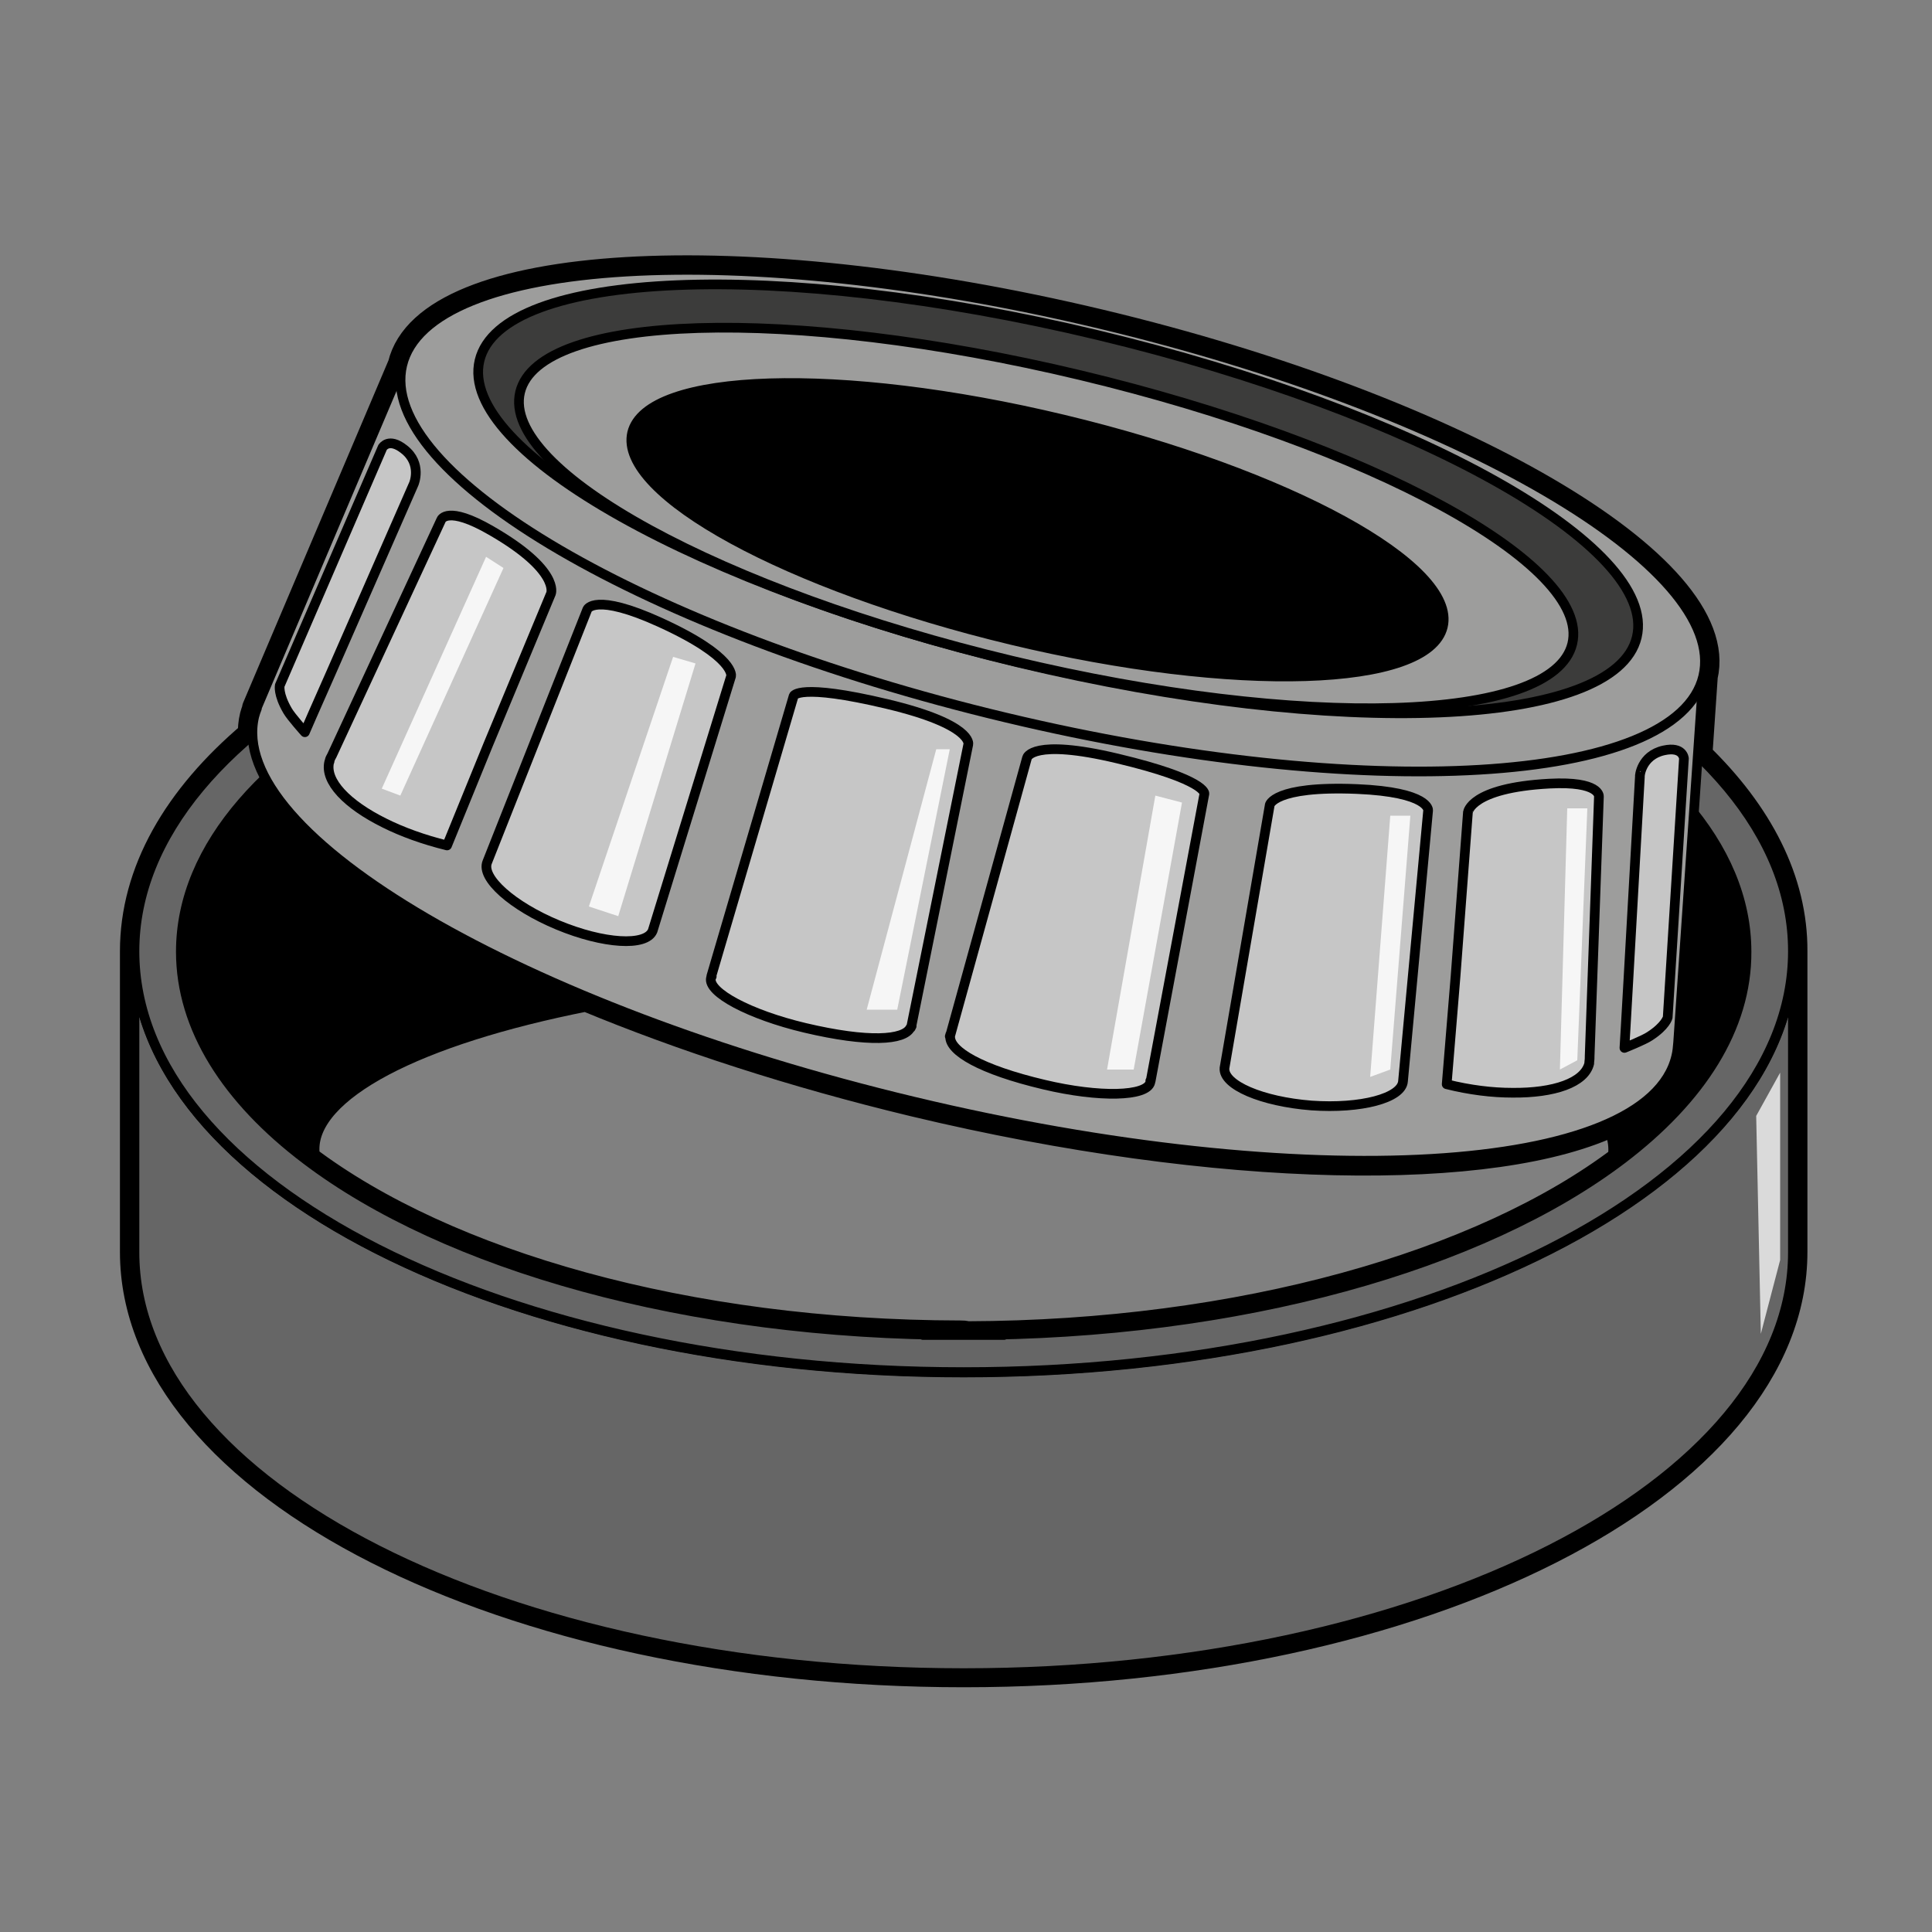 <?xml version="1.0" encoding="utf-8"?>
<!-- Generator: Adobe Illustrator 19.0.0, SVG Export Plug-In . SVG Version: 6.00 Build 0)  -->
<svg version="1.1" id="Camada_1" xmlns="http://www.w3.org/2000/svg" xmlns:xlink="http://www.w3.org/1999/xlink" x="0px" y="0px"
	 viewBox="0 0 500 500" style="enable-background:new 0 0 500 500;" xml:space="preserve">
<rect x="0" y="0" width="500" height="500" fill="#808080" stroke="none"/>
<style type="text/css">
	.st0{stroke:#000000;stroke-width:7.519;stroke-linejoin:round;stroke-miterlimit:10;}
	.st1{stroke:#000000;stroke-width:2.506;stroke-linejoin:round;stroke-miterlimit:10;}
	.st2{fill:#666666;stroke:#000000;stroke-width:2.506;stroke-linejoin:round;stroke-miterlimit:10;}
	.st3{fill:#9D9D9C;stroke:#000000;stroke-width:2.506;stroke-linejoin:round;stroke-miterlimit:10;}
	.st4{fill:#3C3C3B;stroke:#000000;stroke-width:2.506;stroke-linejoin:round;stroke-miterlimit:10;}
	.st5{fill:#C6C6C6;stroke:#000000;stroke-width:2.506;stroke-linejoin:round;stroke-miterlimit:10;}
	.st6{fill:#F6F6F6;}
	.st7{fill:#DADADA;}
</style>
<g>
	<g>
		<path id="XMLID_26_" class="st0" d="M439.4,195.5l1.4-20.5c6.7-28.1-63.2-69-156.2-91.2c-93-22.2-173.8-17.4-180.5,10.7
			l-37.7,88.8l0.1,0c-0.3,0.7-0.5,1.4-0.7,2.1c-0.4,1.6-0.5,3.2-0.5,4.8c-19.4,16.4-30.5,35.5-30.5,56v77.8
			c0,60.2,96.1,108.9,214.6,108.9s214.6-48.8,214.6-108.9v-77.8C464.1,227.9,455.1,210.7,439.4,195.5z M248.6,345.5
			c-71-0.1-133.4-18.2-169.4-45.4c-0.2-0.9-0.3-1.8-0.3-2.7c0-16.3,28.8-30.7,72.8-39.4c24.8,10.3,53.6,19.7,84.8,27.2
			c79.3,19,150.6,19.9,181.5,4.8c1.3,2.4,2,4.9,2,7.5c0,0.9-0.1,1.8-0.3,2.7c-35.9,27.2-98.4,45.3-169.5,45.5
			C249.7,345.5,249.1,345.5,248.6,345.5z"/>
		<path id="XMLID_25_" class="st1" d="M249.4,147c-111.9,0-202.6,44.4-202.6,99.2c0,19.8,11.9,38.3,32.4,53.8
			c-0.2-0.9-0.3-1.8-0.3-2.7c0-26.6,76.4-48.1,170.6-48.1c94.2,0,170.6,21.5,170.6,48.1c0,0.9-0.1,1.8-0.3,2.7
			c20.4-15.5,32.3-34,32.3-53.8C452.1,191.5,361.4,147,249.4,147z"/>
		<path id="XMLID_24_" class="st2" d="M249.4,355.2c-118.5,0-214.6-48.8-214.6-108.9v77.8c0,60.2,96.1,108.9,214.6,108.9
			s214.6-48.8,214.6-108.9v-77.8C464.1,306.4,368,355.2,249.4,355.2z"/>
		<path id="XMLID_21_" class="st2" d="M249.4,137.3c-118.5,0-214.6,48.8-214.6,108.9c0,60.2,96.1,108.9,214.6,108.9
			s214.6-48.8,214.6-108.9C464.1,186.1,368,137.3,249.4,137.3z M419.8,300c-36.1,27.4-98.9,45.5-170.3,45.5c0,0,0,0,0,0
			c35.9,0-36.2,0-0.3,0c-71.3,0-134-18.1-170-45.4c-20.5-15.5-32.4-34-32.4-53.8c0-54.8,90.7-99.2,202.6-99.2
			c111.9,0,202.6,44.4,202.6,99.2C452.1,266.1,440.2,284.5,419.8,300z"/>
		<g>
			<path id="XMLID_20_" class="st3" d="M434.3,269.8l6.5-94.8L104.1,94.5l-37.7,88.8l0.1,0c-0.3,0.7-0.5,1.4-0.7,2.1
				c-7.3,30.7,69.1,75.4,170.7,99.7c101.6,24.3,190,19.1,197.3-11.7C434.1,272.2,434.2,271,434.3,269.8z"/>
			<path id="XMLID_19_" class="st3" d="M440.8,175c-6.7,28.1-87.6,32.9-180.5,10.7c-93-22.2-162.9-63.1-156.2-91.2
				c6.7-28.1,87.6-32.9,180.5-10.7C377.6,106,447.5,146.9,440.8,175z"/>
			<path id="XMLID_18_" class="st4" d="M423.6,164.9c-5.6,23.4-77.2,26.4-159.9,6.6c-82.7-19.8-145.2-54.8-139.6-78.2
				c5.6-23.4,77.2-26.4,159.9-6.6C366.7,106.5,429.2,141.5,423.6,164.9z"/>
			<path id="XMLID_17_" class="st3" d="M406.9,166.6c-4.9,20.4-69.8,22.4-145,4.4c-75.2-18-132.2-49.1-127.3-69.5
				c4.9-20.4,69.8-22.4,145-4.4C354.8,115.1,411.8,146.2,406.9,166.6z"/>
			<path id="XMLID_16_" class="st1" d="M373.4,162.2c-3.8,15.7-53.8,17.3-111.7,3.4c-57.9-13.9-101.8-37.8-98.1-53.6
				c3.8-15.7,53.8-17.3,111.7-3.4C333.3,122.5,377.2,146.5,373.4,162.2z"/>
			<path id="XMLID_15_" class="st5" d="M127.1,137.3c-11.4-6.6-12.9-2.8-12.9-2.8l-28.3,61c-0.3,0.5-0.5,0.9-0.6,1.4l0,0.1
				c0,0,0,0,0,0c0,0.1,0,0.1-0.1,0.2c-1.2,5,4.6,11,14.3,15.8c4.6,2.3,10.1,4.3,16.2,5.8l10.6-26l16.3-39.2
				C142.6,153.6,145,147.6,127.1,137.3z"/>
			<path id="XMLID_14_" class="st5" d="M104.6,116.3c-4-3.2-5.6-0.5-5.6-0.5l-26.6,61.6c0,0-0.5,2.2,2,6.5c0.9,1.6,4.5,5.6,4.5,5.6
				l2-4.6l4.9-11.1l21.3-48.6C107.1,125.2,109.3,120,104.6,116.3z"/>
			<path id="XMLID_13_" class="st5" d="M170.9,161.1c-17.1-7.8-18.9-3.4-18.9-3.4l-25.9,65.4c-1.7,4.1,6.5,11.4,18.3,16.3
				c11.8,4.9,22.8,5.6,24.5,1.5l20.3-65.9C189.2,175.1,190.6,170.1,170.9,161.1z"/>
			<path id="XMLID_12_" class="st5" d="M235.9,265.6C235.9,265.5,236,265.5,235.9,265.6c0-0.1,0-0.2,0-0.2l14.7-72.8
				c0,0,1.2-5.1-21-10.4c-23.1-5.5-24.2-2.1-24.2-2.1l-21.3,72.5c0,0,0,0,0.1,0.1c-0.1,0.1-0.1,0.3-0.2,0.4
				c-0.9,3.7,10,9.5,24.3,12.9c16.5,3.9,25.7,3.2,27.3,0c0,0,0.1,0,0.1,0L235.9,265.6z"/>
			<path id="XMLID_11_" class="st5" d="M401,202.8c13.1-0.7,12.8,3.3,12.8,3.3l-2.4,67.2c0,0.5,0,1-0.1,1.6l0,0.1l0,0
				c0,0.1,0,0.1,0,0.2c-1.2,5-9.1,7.7-19.9,7.6c-5.2,0-11-0.7-17-2.2l2.3-28l3.2-42.4C379.9,210.3,380.4,203.9,401,202.8z"/>
			<path id="XMLID_10_" class="st5" d="M430.6,194.2c5-1.1,5.2,2.1,5.2,2.1l-4.2,67c0,0-0.5,2.2-4.7,4.9c-1.5,1-6.5,3-6.5,3l0.3-5
				l0.7-12.2l3-53C424.3,201,424.7,195.5,430.6,194.2z"/>
			<path id="XMLID_9_" class="st5" d="M351.2,204.2c18.8,0.8,18.4,5.5,18.4,5.5l-6.5,70.1c-0.3,4.4-10.9,7.2-23.7,6.3
				c-12.8-1-22.9-5.3-22.5-9.7l11.7-68C328.5,208.4,329.5,203.3,351.2,204.2z"/>
			<path id="XMLID_8_" class="st5" d="M245.9,267.9C245.9,267.9,245.9,267.9,245.9,267.9c0-0.1,0-0.2,0.1-0.2l19.8-71.6
				c0,0,1.2-5.1,23.4,0.2c23.1,5.5,22.5,9.1,22.5,9.1l-13.9,74.3c0,0,0,0-0.1,0c0,0.1,0,0.3,0,0.4c-0.9,3.7-13.2,4-27.5,0.6
				c-16.5-3.9-24.4-8.7-24.3-12.4c0,0-0.1-0.1-0.1-0.1L245.9,267.9z"/>
		</g>
	</g>
	<polygon id="XMLID_7_" class="st6" points="125.8,144.1 98.8,204.1 103.6,205.9 130.3,147 	"/>
	<polygon id="XMLID_6_" class="st6" points="152.4,234.6 160,237.1 180,171.7 174.2,170 	"/>
	<polygon id="XMLID_5_" class="st6" points="224.3,261.3 232.2,261.3 245.8,193.9 242.3,193.9 	"/>
	<polygon id="XMLID_4_" class="st6" points="299,205.9 305.9,207.7 293.4,276.8 286.5,276.8 	"/>
	<polygon id="XMLID_3_" class="st6" points="359.8,211.1 365,211.1 359.8,276.8 354.6,278.7 	"/>
	<polygon id="XMLID_2_" class="st6" points="405.6,209.2 410.8,209.2 408.2,274.4 403.7,276.8 	"/>
	<polygon id="XMLID_1_" class="st7" points="454.5,288.8 460.7,277.6 460.7,326.1 455.7,345.2 	"/>
</g>
</svg>
